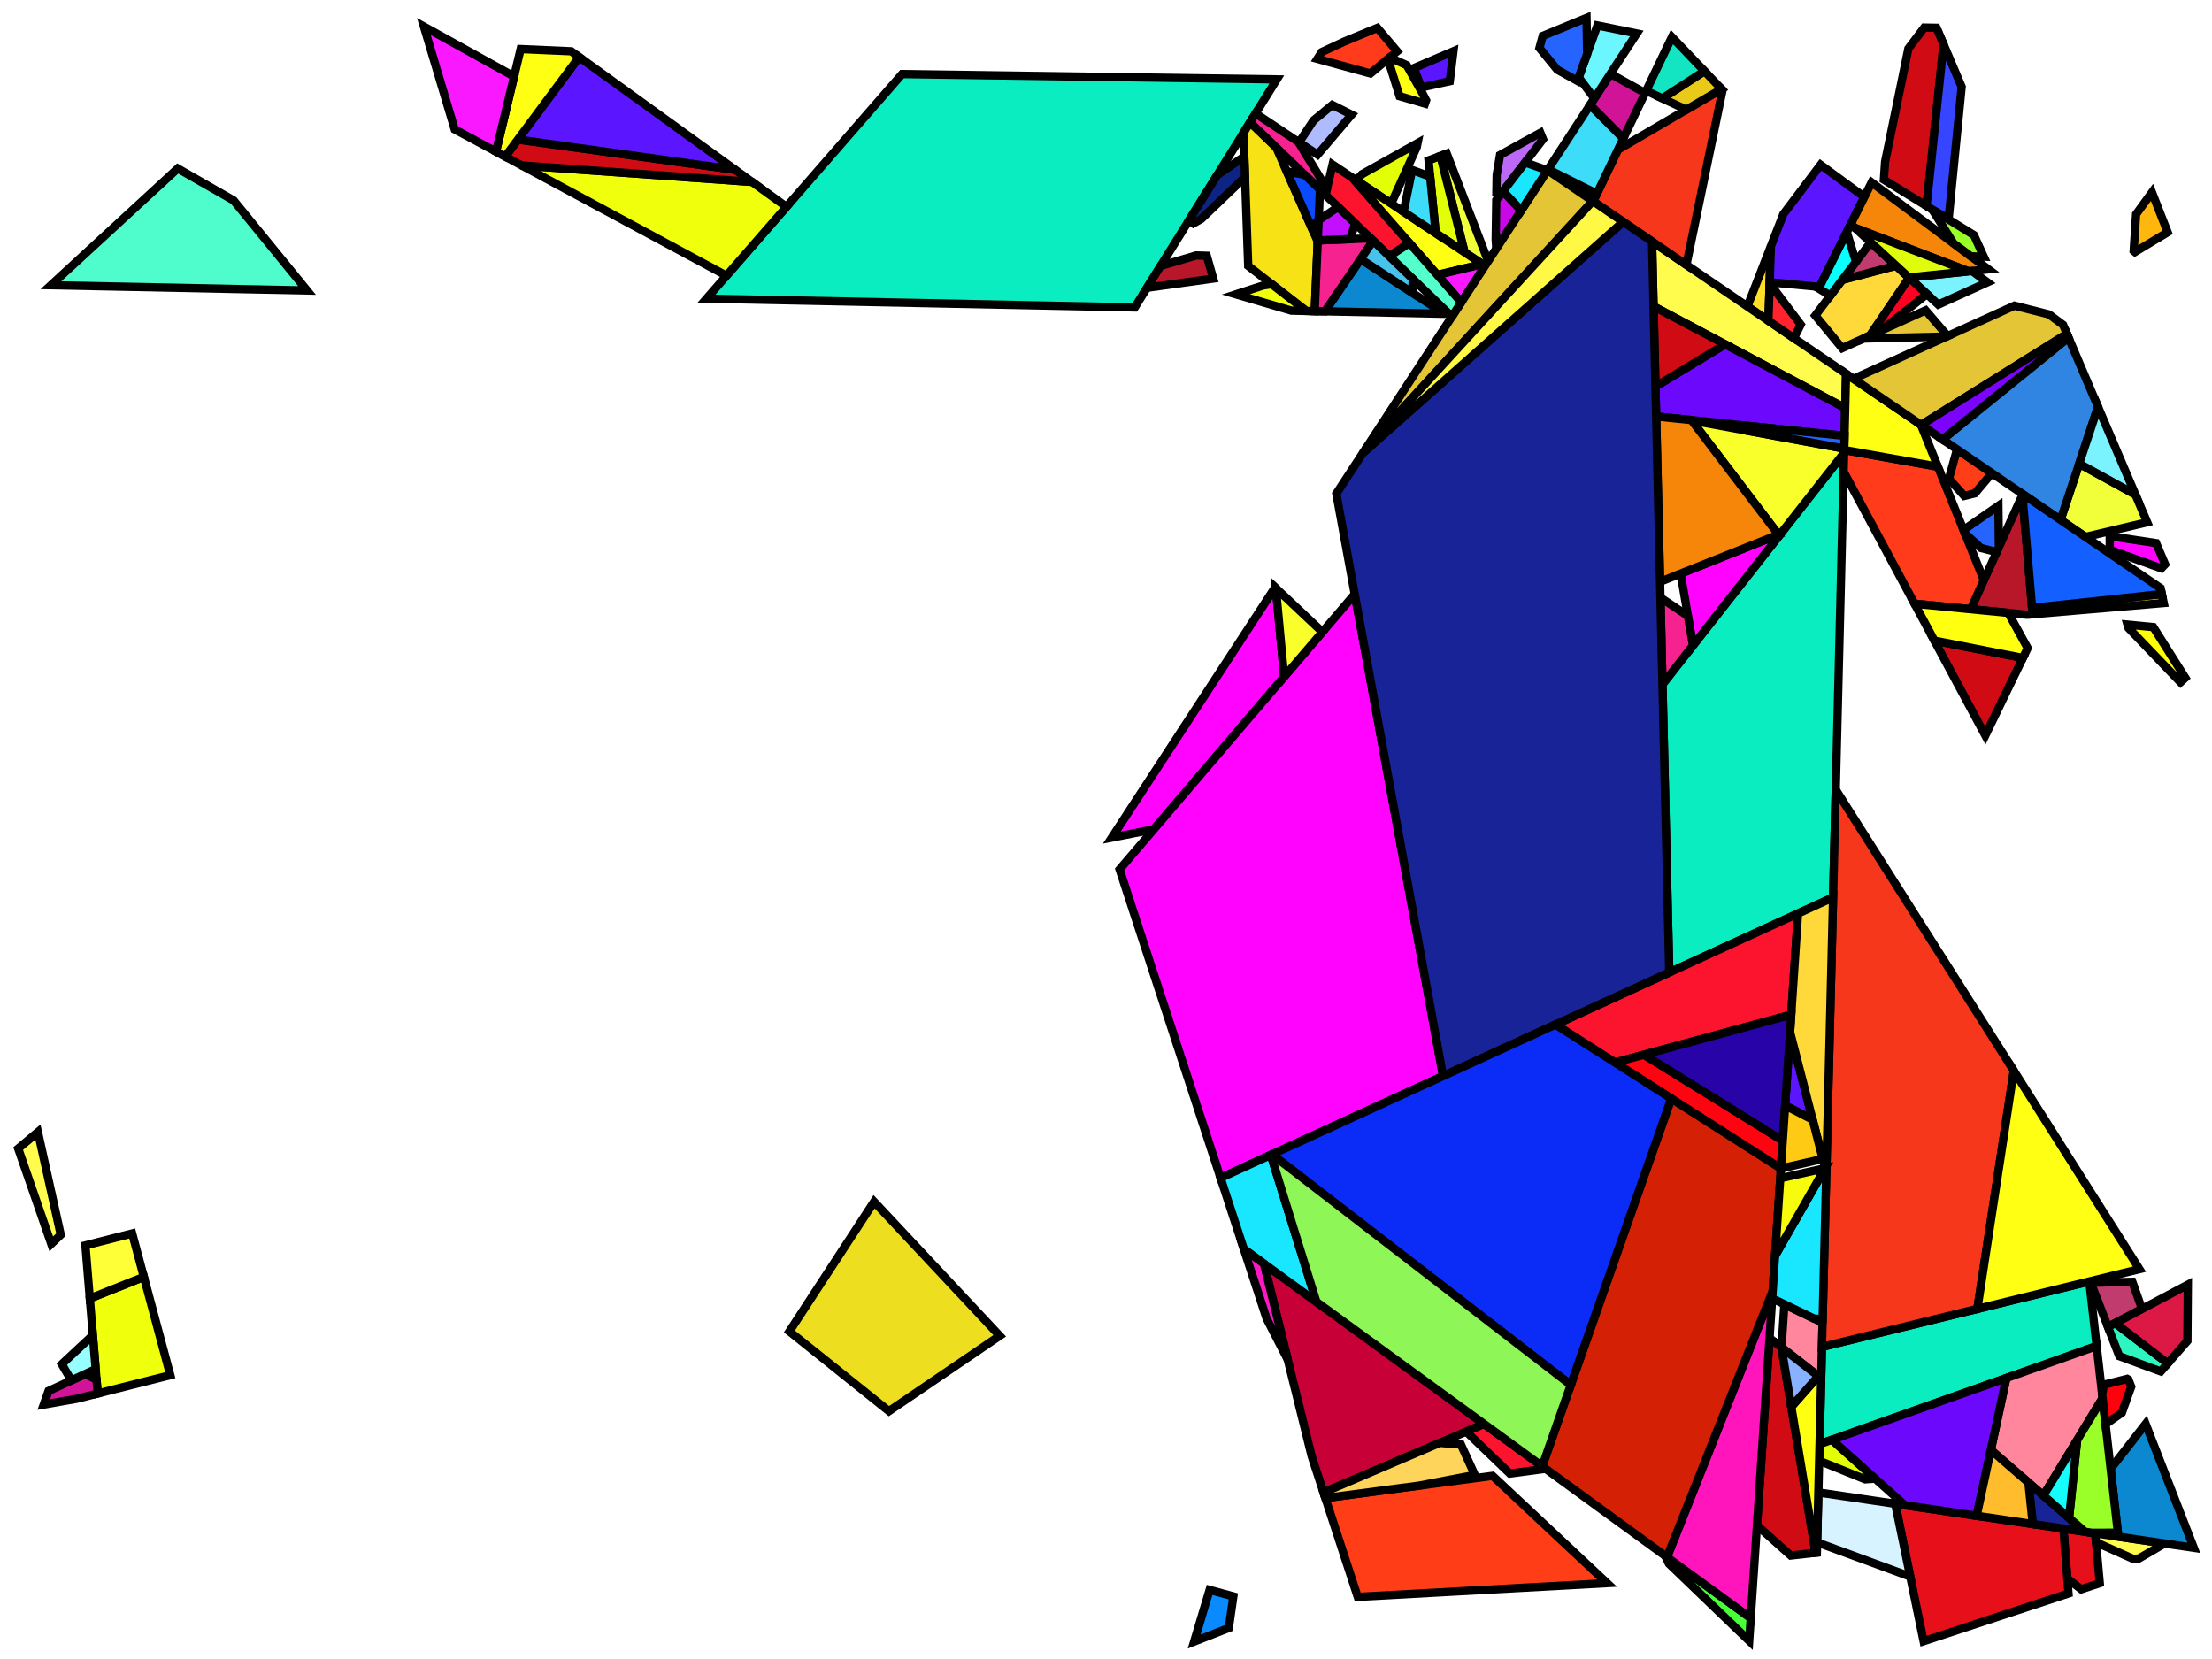 <?xml version="1.0" encoding="iso-8859-1" standalone="no"?>
<!DOCTYPE svg PUBLIC "-//W3C//DTD SVG 1.0//EN" "http://www.w3.org/TR/2001/REC-SVG-20010904/DTD/svg10.dtd">
<svg xmlns="http://www.w3.org/2000/svg" width="800" height="600">
<path style="fill:rgb(0, 0, 0);fill-opacity:0.0;fill-rule:evenodd;stroke:rgb(0, 0, 0);stroke-width:0.0;" d="M 0, 600 L 800, 600 L 800, 0 L 0, 0 z "/>
<path style="fill:rgb(231, 15, 25);fill-opacity:1.0;fill-rule:evenodd;stroke:rgb(0, 0, 0);stroke-width:3.0;" d="M 757.759, 554.526 L 759.403, 572.579 L 752.703, 574.786 L 747.674, 570.912 L 746.253, 552.829 z "/>
<path style="fill:rgb(231, 15, 25);fill-opacity:1.0;fill-rule:evenodd;stroke:rgb(0, 0, 0);stroke-width:3.0;" d="M 746.253, 552.829 L 748.098, 576.303 L 695.699, 593.561 L 685.419, 543.859 z "/>
<path style="fill:rgb(9, 237, 192);fill-opacity:1.0;fill-rule:evenodd;stroke:rgb(0, 0, 0);stroke-width:3.0;" d="M 758.284, 486.826 L 658.066, 522.306 L 658.937, 487.138 L 755.625, 463.452 z "/>
<path style="fill:rgb(9, 237, 192);fill-opacity:1.0;fill-rule:evenodd;stroke:rgb(0, 0, 0);stroke-width:3.0;" d="M 461.778, 28.706 L 410.397, 111.186 L 255.512, 108.013 L 326.25, 26.788 z "/>
<path style="fill:rgb(9, 237, 192);fill-opacity:1.0;fill-rule:evenodd;stroke:rgb(0, 0, 0);stroke-width:3.0;" d="M 662.963, 324.566 L 603.704, 351.702 L 601.251, 247.502 L 666.944, 163.795 z "/>
<path style="fill:rgb(255, 3, 255);fill-opacity:1.0;fill-rule:evenodd;stroke:rgb(0, 0, 0);stroke-width:3.0;" d="M 461.433, 212.697 L 464.439, 244.747 L 417.297, 299.926 L 402.092, 302.937 L 461.168, 212.446 z "/>
<path style="fill:rgb(255, 3, 255);fill-opacity:1.0;fill-rule:evenodd;stroke:rgb(0, 0, 0);stroke-width:3.0;" d="M 643.477, 193.698 L 612.273, 233.458 L 607.836, 207.437 L 643.213, 193.352 z "/>
<path style="fill:rgb(255, 3, 255);fill-opacity:1.0;fill-rule:evenodd;stroke:rgb(0, 0, 0);stroke-width:3.0;" d="M 779.78, 196.431 L 783.045, 204.095 L 781.674, 205.543 L 763.01, 198.845 L 763.007, 193.893 z "/>
<path style="fill:rgb(255, 3, 255);fill-opacity:1.0;fill-rule:evenodd;stroke:rgb(0, 0, 0);stroke-width:3.0;" d="M 521.897, 389.163 L 441.43, 426.01 L 404.904, 314.433 L 489.954, 214.882 z "/>
<path style="fill:rgb(215, 243, 255);fill-opacity:1.0;fill-rule:evenodd;stroke:rgb(0, 0, 0);stroke-width:3.0;" d="M 685.419, 543.859 L 690.864, 570.186 L 657.187, 557.824 L 657.634, 539.761 z "/>
<path style="fill:rgb(175, 187, 255);fill-opacity:1.0;fill-rule:evenodd;stroke:rgb(0, 0, 0);stroke-width:3.0;" d="M 488.817, 41.474 L 476.513, 55.937 L 469.816, 51.489 L 475.063, 43.562 L 481.832, 37.964 z "/>
<path style="fill:rgb(255, 59, 27);fill-opacity:1.0;fill-rule:evenodd;stroke:rgb(0, 0, 0);stroke-width:3.0;" d="M 700.862, 168.785 L 717.507, 209.886 L 712.786, 220.336 L 692.428, 218.341 L 666.776, 170.566 L 666.97, 162.747 z "/>
<path style="fill:rgb(255, 59, 27);fill-opacity:1.0;fill-rule:evenodd;stroke:rgb(0, 0, 0);stroke-width:3.0;" d="M 505.292, 18.566 L 495.614, 26.568 L 476.439, 21.299 L 478.008, 18.837 L 486.267, 14.981 L 498.135, 10.093 z "/>
<path style="fill:rgb(237, 223, 31);fill-opacity:1.0;fill-rule:evenodd;stroke:rgb(0, 0, 0);stroke-width:3.0;" d="M 361.553, 483.116 L 321.501, 510.36 L 285.501, 481.529 L 316.127, 434.617 z "/>
<path style="fill:rgb(249, 255, 43);fill-opacity:1.0;fill-rule:evenodd;stroke:rgb(0, 0, 0);stroke-width:3.0;" d="M 666.982, 162.24 L 666.944, 163.795 L 643.477, 193.698 L 611.831, 152.084 z "/>
<path style="fill:rgb(249, 255, 43);fill-opacity:1.0;fill-rule:evenodd;stroke:rgb(0, 0, 0);stroke-width:3.0;" d="M 478.264, 228.565 L 464.439, 244.747 L 461.433, 212.697 z "/>
<path style="fill:rgb(255, 223, 39);fill-opacity:1.0;fill-rule:evenodd;stroke:rgb(0, 0, 0);stroke-width:3.0;" d="M 639.562, 116.011 L 631.976, 110.84 L 640.478, 88.993 z "/>
<path style="fill:rgb(246, 226, 21);fill-opacity:1.0;fill-rule:evenodd;stroke:rgb(0, 0, 0);stroke-width:3.0;" d="M 461.555, 53.315 L 476.571, 87.354 L 475.483, 112.52 L 472.414, 112.457 L 451.433, 96.177 L 449.712, 48.076 L 452.112, 44.223 z "/>
<path style="fill:rgb(255, 252, 7);fill-opacity:1.0;fill-rule:evenodd;stroke:rgb(0, 0, 0);stroke-width:3.0;" d="M 778.779, 226.804 L 790.349, 245.144 L 788.611, 246.753 L 769.802, 227.14 L 769.429, 225.888 z "/>
<path style="fill:rgb(240, 255, 11);fill-opacity:1.0;fill-rule:evenodd;stroke:rgb(0, 0, 0);stroke-width:3.0;" d="M 472.414, 112.457 L 467.065, 112.347 L 446.979, 106.45 L 456.865, 103.235 L 459.935, 102.774 z "/>
<path style="fill:rgb(240, 255, 11);fill-opacity:1.0;fill-rule:evenodd;stroke:rgb(0, 0, 0);stroke-width:3.0;" d="M 61.59, 497.351 L 35.326, 503.98 L 32.48, 469.602 L 52.029, 461.814 z "/>
<path style="fill:rgb(240, 255, 11);fill-opacity:1.0;fill-rule:evenodd;stroke:rgb(0, 0, 0);stroke-width:3.0;" d="M 271.976, 65.794 L 284.438, 74.798 L 262.748, 99.704 L 188.695, 59.843 z "/>
<path style="fill:rgb(240, 255, 57);fill-opacity:1.0;fill-rule:evenodd;stroke:rgb(0, 0, 0);stroke-width:3.0;" d="M 772.309, 178.899 L 776.564, 188.885 L 754.238, 194.181 L 745.226, 188.038 L 751.967, 167.689 z "/>
<path style="fill:rgb(240, 255, 57);fill-opacity:1.0;fill-rule:evenodd;stroke:rgb(0, 0, 0);stroke-width:3.0;" d="M 538.19, 94.465 L 537.08, 96.166 L 529.694, 91.26 L 520.949, 56.4 L 523.238, 55.541 z "/>
<path style="fill:rgb(255, 252, 78);fill-opacity:1.0;fill-rule:evenodd;stroke:rgb(0, 0, 0);stroke-width:3.0;" d="M 782.847, 558.225 L 773.569, 563.635 L 771.513, 563.802 L 758.055, 557.776 L 757.759, 554.526 z "/>
<path style="fill:rgb(255, 252, 78);fill-opacity:1.0;fill-rule:evenodd;stroke:rgb(0, 0, 0);stroke-width:3.0;" d="M 21.968, 446.578 L 18.539, 449.873 L 6.584, 415.395 L 13.71, 409.424 z "/>
<path style="fill:rgb(255, 252, 78);fill-opacity:1.0;fill-rule:evenodd;stroke:rgb(0, 0, 0);stroke-width:3.0;" d="M 667.653, 135.159 L 667.345, 147.603 L 598.033, 110.803 L 597.481, 87.326 z "/>
<path style="fill:rgb(199, 0, 56);fill-opacity:1.0;fill-rule:evenodd;stroke:rgb(0, 0, 0);stroke-width:3.0;" d="M 536.736, 514.997 L 478.67, 539.769 L 474.397, 526.717 L 457.119, 457.026 z "/>
<path style="fill:rgb(252, 20, 46);fill-opacity:1.0;fill-rule:evenodd;stroke:rgb(0, 0, 0);stroke-width:3.0;" d="M 647.823, 366.971 L 584.077, 384.289 L 562.546, 370.549 L 650.279, 330.374 z "/>
<path style="fill:rgb(252, 20, 46);fill-opacity:1.0;fill-rule:evenodd;stroke:rgb(0, 0, 0);stroke-width:3.0;" d="M 489.113, 64.306 L 509.73, 87.885 L 502.449, 92.685 L 479.385, 70.481 L 481.939, 59.541 z "/>
<path style="fill:rgb(252, 20, 46);fill-opacity:1.0;fill-rule:evenodd;stroke:rgb(0, 0, 0);stroke-width:3.0;" d="M 558.998, 531.206 L 546.054, 532.926 L 530.274, 517.753 L 536.736, 514.997 z "/>
<path style="fill:rgb(184, 23, 42);fill-opacity:1.0;fill-rule:evenodd;stroke:rgb(0, 0, 0);stroke-width:3.0;" d="M 735.128, 222.139 L 733.016, 222.319 L 712.786, 220.336 L 731.423, 179.079 z "/>
<path style="fill:rgb(184, 23, 42);fill-opacity:1.0;fill-rule:evenodd;stroke:rgb(0, 0, 0);stroke-width:3.0;" d="M 436.438, 92.494 L 438.786, 100.753 L 414.829, 104.073 L 419.748, 96.175 L 432.621, 92.369 z "/>
<path style="fill:rgb(255, 134, 157);fill-opacity:1.0;fill-rule:evenodd;stroke:rgb(0, 0, 0);stroke-width:3.0;" d="M 760.427, 505.665 L 739.01, 540.89 L 720.022, 524.384 L 725.627, 498.388 L 758.284, 486.826 z "/>
<path style="fill:rgb(255, 134, 157);fill-opacity:1.0;fill-rule:evenodd;stroke:rgb(0, 0, 0);stroke-width:3.0;" d="M 659.154, 478.383 L 658.656, 498.489 L 644.32, 487.324 L 645.337, 471.707 z "/>
<path style="fill:rgb(226, 255, 7);fill-opacity:1.0;fill-rule:evenodd;stroke:rgb(0, 0, 0);stroke-width:3.0;" d="M 529.694, 91.26 L 519.242, 84.318 L 516.656, 58.012 L 520.949, 56.4 z "/>
<path style="fill:rgb(226, 255, 7);fill-opacity:1.0;fill-rule:evenodd;stroke:rgb(0, 0, 0);stroke-width:3.0;" d="M 678.194, 534.78 L 674.58, 535.022 L 657.918, 528.29 L 658.066, 522.306 L 662.525, 520.728 z "/>
<path style="fill:rgb(226, 255, 7);fill-opacity:1.0;fill-rule:evenodd;stroke:rgb(0, 0, 0);stroke-width:3.0;" d="M 512.387, 53.214 L 503.15, 73.63 L 490.524, 65.243 L 492.58, 63.005 L 512.681, 51.766 z "/>
<path style="fill:rgb(202, 8, 231);fill-opacity:1.0;fill-rule:evenodd;stroke:rgb(0, 0, 0);stroke-width:3.0;" d="M 550.173, 76.11 L 541.157, 89.92 L 540.939, 86.666 L 541.153, 72.359 L 543.617, 69.146 z "/>
<path style="fill:rgb(246, 55, 27);fill-opacity:1.0;fill-rule:evenodd;stroke:rgb(0, 0, 0);stroke-width:3.0;" d="M 728.319, 387.266 L 715.141, 473.369 L 658.937, 487.138 L 663.928, 285.605 z "/>
<path style="fill:rgb(246, 55, 27);fill-opacity:1.0;fill-rule:evenodd;stroke:rgb(0, 0, 0);stroke-width:3.0;" d="M 622.987, 32.574 L 609.901, 95.792 L 576.203, 72.822 L 585.147, 54.151 L 622.639, 32.21 z "/>
<path style="fill:rgb(108, 8, 252);fill-opacity:1.0;fill-rule:evenodd;stroke:rgb(0, 0, 0);stroke-width:3.0;" d="M 714.885, 548.204 L 688.888, 544.37 L 662.525, 520.728 L 725.627, 498.388 z "/>
<path style="fill:rgb(108, 8, 252);fill-opacity:1.0;fill-rule:evenodd;stroke:rgb(0, 0, 0);stroke-width:3.0;" d="M 667.345, 147.603 L 667.097, 157.624 L 598.971, 150.623 L 598.716, 139.779 L 623.895, 124.534 z "/>
<path style="fill:rgb(209, 11, 19);fill-opacity:1.0;fill-rule:evenodd;stroke:rgb(0, 0, 0);stroke-width:3.0;" d="M 731.594, 237.96 L 718.018, 266.001 L 699.591, 231.681 z "/>
<path style="fill:rgb(209, 11, 19);fill-opacity:1.0;fill-rule:evenodd;stroke:rgb(0, 0, 0);stroke-width:3.0;" d="M 700.36, 10.048 L 702.914, 16.041 L 696.765, 74.489 L 681.328, 64.999 L 681.765, 58.508 L 690.188, 17.574 L 695.924, 9.978 z "/>
<path style="fill:rgb(209, 11, 19);fill-opacity:1.0;fill-rule:evenodd;stroke:rgb(0, 0, 0);stroke-width:3.0;" d="M 265.922, 61.421 L 271.976, 65.794 L 188.695, 59.843 L 182.72, 56.626 L 187.298, 50.465 z "/>
<path style="fill:rgb(209, 11, 19);fill-opacity:1.0;fill-rule:evenodd;stroke:rgb(0, 0, 0);stroke-width:3.0;" d="M 644.284, 487.296 L 656.624, 561.564 L 647.64, 562.581 L 635.427, 551.664 L 639.972, 483.938 z "/>
<path style="fill:rgb(209, 11, 19);fill-opacity:1.0;fill-rule:evenodd;stroke:rgb(0, 0, 0);stroke-width:3.0;" d="M 623.895, 124.534 L 598.716, 139.779 L 598.033, 110.803 z "/>
<path style="fill:rgb(92, 21, 255);fill-opacity:1.0;fill-rule:evenodd;stroke:rgb(0, 0, 0);stroke-width:3.0;" d="M 655.57, 404.946 L 645.618, 399.825 L 647.401, 373.258 z "/>
<path style="fill:rgb(92, 21, 255);fill-opacity:1.0;fill-rule:evenodd;stroke:rgb(0, 0, 0);stroke-width:3.0;" d="M 674.274, 71.237 L 658.044, 103.769 L 640.035, 102.068 L 640.478, 88.993 L 644.968, 77.458 L 658.436, 59.622 z "/>
<path style="fill:rgb(92, 21, 255);fill-opacity:1.0;fill-rule:evenodd;stroke:rgb(0, 0, 0);stroke-width:3.0;" d="M 265.922, 61.421 L 187.298, 50.465 L 209.467, 20.633 z "/>
<path style="fill:rgb(92, 21, 255);fill-opacity:1.0;fill-rule:evenodd;stroke:rgb(0, 0, 0);stroke-width:3.0;" d="M 524.328, 29.372 L 514.048, 31.617 L 511.359, 24.618 L 525.657, 18.523 z "/>
<path style="fill:rgb(255, 217, 57);fill-opacity:1.0;fill-rule:evenodd;stroke:rgb(0, 0, 0);stroke-width:3.0;" d="M 690.468, 100.445 L 676.314, 121.344 L 666.244, 125.906 L 656.523, 114.108 L 666.286, 101.211 L 685.73, 96.085 z "/>
<path style="fill:rgb(255, 217, 57);fill-opacity:1.0;fill-rule:evenodd;stroke:rgb(0, 0, 0);stroke-width:3.0;" d="M 660.541, 422.387 L 660.092, 422.488 L 647.401, 373.258 L 650.279, 330.374 L 662.963, 324.566 z "/>
<path style="fill:rgb(11, 136, 207);fill-opacity:1.0;fill-rule:evenodd;stroke:rgb(0, 0, 0);stroke-width:3.0;" d="M 522.439, 113.482 L 479.188, 112.596 L 492.081, 93.701 z "/>
<path style="fill:rgb(11, 136, 207);fill-opacity:1.0;fill-rule:evenodd;stroke:rgb(0, 0, 0);stroke-width:3.0;" d="M 793.421, 559.784 L 766.125, 555.759 L 763.332, 531.205 L 776.001, 514.972 z "/>
<path style="fill:rgb(255, 255, 19);fill-opacity:1.0;fill-rule:evenodd;stroke:rgb(0, 0, 0);stroke-width:3.0;" d="M 508.743, 23.562 L 514.382, 33.588 L 515.776, 36.281 L 515.363, 37.472 L 506.17, 34.782 L 501.95, 21.329 L 502.579, 20.809 z "/>
<path style="fill:rgb(255, 255, 19);fill-opacity:1.0;fill-rule:evenodd;stroke:rgb(0, 0, 0);stroke-width:3.0;" d="M 206.575, 18.543 L 209.467, 20.633 L 182.72, 56.626 L 179.388, 54.833 L 188.304, 17.738 z "/>
<path style="fill:rgb(255, 255, 19);fill-opacity:1.0;fill-rule:evenodd;stroke:rgb(0, 0, 0);stroke-width:3.0;" d="M 536.137, 95.539 L 519.834, 99.441 L 489.113, 64.306 z "/>
<path style="fill:rgb(255, 255, 19);fill-opacity:1.0;fill-rule:evenodd;stroke:rgb(0, 0, 0);stroke-width:3.0;" d="M 773.761, 459.009 L 715.141, 473.369 L 728.319, 387.266 z "/>
<path style="fill:rgb(255, 255, 19);fill-opacity:1.0;fill-rule:evenodd;stroke:rgb(0, 0, 0);stroke-width:3.0;" d="M 694.715, 153.606 L 700.862, 168.785 L 666.97, 162.747 L 667.653, 135.159 z "/>
<path style="fill:rgb(249, 24, 255);fill-opacity:1.0;fill-rule:evenodd;stroke:rgb(0, 0, 0);stroke-width:3.0;" d="M 537.08, 96.166 L 528.484, 109.333 L 519.834, 99.441 L 536.137, 95.539 z "/>
<path style="fill:rgb(249, 24, 255);fill-opacity:1.0;fill-rule:evenodd;stroke:rgb(0, 0, 0);stroke-width:3.0;" d="M 185.922, 27.652 L 179.388, 54.833 L 164.454, 46.794 L 153.307, 9.597 z "/>
<path style="fill:rgb(246, 34, 144);fill-opacity:1.0;fill-rule:evenodd;stroke:rgb(0, 0, 0);stroke-width:3.0;" d="M 610.449, 222.757 L 612.273, 233.458 L 601.251, 247.502 L 600.513, 216.126 z "/>
<path style="fill:rgb(246, 34, 144);fill-opacity:1.0;fill-rule:evenodd;stroke:rgb(0, 0, 0);stroke-width:3.0;" d="M 469.522, 51.294 L 479.892, 68.31 L 479.385, 70.481 L 452.112, 44.223 L 454.092, 41.045 z "/>
<path style="fill:rgb(246, 34, 144);fill-opacity:1.0;fill-rule:evenodd;stroke:rgb(0, 0, 0);stroke-width:3.0;" d="M 496.609, 87.063 L 479.188, 112.596 L 475.483, 112.52 L 476.589, 86.942 L 495.707, 86.195 z "/>
<path style="fill:rgb(209, 19, 152);fill-opacity:1.0;fill-rule:evenodd;stroke:rgb(0, 0, 0);stroke-width:3.0;" d="M 34.911, 498.971 L 35.326, 503.98 L 27.778, 505.886 L 15.819, 507.984 L 17.555, 503.066 L 30.798, 496.928 z "/>
<path style="fill:rgb(209, 19, 152);fill-opacity:1.0;fill-rule:evenodd;stroke:rgb(0, 0, 0);stroke-width:3.0;" d="M 594.974, 33.639 L 587.091, 50.094 L 575.05, 38.005 L 582.441, 26.683 z "/>
<path style="fill:rgb(228, 197, 54);fill-opacity:1.0;fill-rule:evenodd;stroke:rgb(0, 0, 0);stroke-width:3.0;" d="M 576.044, 72.713 L 493.867, 162.359 L 559.675, 61.555 z "/>
<path style="fill:rgb(228, 197, 54);fill-opacity:1.0;fill-rule:evenodd;stroke:rgb(0, 0, 0);stroke-width:3.0;" d="M 741.076, 113.721 L 746.142, 117.489 L 747.534, 120.756 L 694.817, 153.676 L 670.35, 136.998 L 728.552, 110.551 z "/>
<path style="fill:rgb(228, 197, 54);fill-opacity:1.0;fill-rule:evenodd;stroke:rgb(0, 0, 0);stroke-width:3.0;" d="M 704.394, 121.528 L 703.948, 121.731 L 673.894, 122.44 L 696.413, 112.237 z "/>
<path style="fill:rgb(255, 62, 24);fill-opacity:1.0;fill-rule:evenodd;stroke:rgb(0, 0, 0);stroke-width:3.0;" d="M 720.407, 171.119 L 714.26, 178.405 L 710.416, 179.356 L 704.85, 173.158 L 707.786, 162.516 z "/>
<path style="fill:rgb(255, 62, 24);fill-opacity:1.0;fill-rule:evenodd;stroke:rgb(0, 0, 0);stroke-width:3.0;" d="M 581.237, 572.566 L 491.032, 577.533 L 479.332, 541.792 L 539.802, 533.757 z "/>
<path style="fill:rgb(246, 134, 9);fill-opacity:1.0;fill-rule:evenodd;stroke:rgb(0, 0, 0);stroke-width:3.0;" d="M 719.117, 97.388 L 711.971, 98.126 L 670.873, 82.416 L 669.382, 81.044 L 676.895, 65.985 z "/>
<path style="fill:rgb(246, 134, 9);fill-opacity:1.0;fill-rule:evenodd;stroke:rgb(0, 0, 0);stroke-width:3.0;" d="M 611.716, 151.933 L 643.213, 193.352 L 600.378, 210.406 L 598.971, 150.623 z "/>
<path style="fill:rgb(23, 35, 150);fill-opacity:1.0;fill-rule:evenodd;stroke:rgb(0, 0, 0);stroke-width:3.0;" d="M 754.071, 553.982 L 735.168, 551.195 L 733.604, 536.19 z "/>
<path style="fill:rgb(23, 35, 150);fill-opacity:1.0;fill-rule:evenodd;stroke:rgb(0, 0, 0);stroke-width:3.0;" d="M 597.481, 87.326 L 603.704, 351.702 L 521.897, 389.163 L 483.295, 178.552 L 492.916, 163.815 L 587.043, 80.211 z "/>
<path style="fill:rgb(255, 249, 70);fill-opacity:1.0;fill-rule:evenodd;stroke:rgb(0, 0, 0);stroke-width:3.0;" d="M 587.043, 80.211 L 492.916, 163.815 L 493.867, 162.359 L 576.044, 72.713 z "/>
<path style="fill:rgb(108, 246, 255);fill-opacity:1.0;fill-rule:evenodd;stroke:rgb(0, 0, 0);stroke-width:3.0;" d="M 591.961, 12.1 L 576.624, 35.593 L 570.962, 27.985 L 577.724, 9.197 z "/>
<path style="fill:rgb(194, 59, 110);fill-opacity:1.0;fill-rule:evenodd;stroke:rgb(0, 0, 0);stroke-width:3.0;" d="M 774.681, 473.407 L 762.373, 479.916 L 756.161, 463.938 L 771.182, 463.584 z "/>
<path style="fill:rgb(194, 59, 110);fill-opacity:1.0;fill-rule:evenodd;stroke:rgb(0, 0, 0);stroke-width:3.0;" d="M 685.73, 96.085 L 666.286, 101.211 L 676.556, 87.644 z "/>
<path style="fill:rgb(48, 132, 226);fill-opacity:1.0;fill-rule:evenodd;stroke:rgb(0, 0, 0);stroke-width:3.0;" d="M 758.775, 147.137 L 745.226, 188.038 L 702.538, 158.939 L 748.092, 122.065 z "/>
<path style="fill:rgb(72, 255, 58);fill-opacity:1.0;fill-rule:evenodd;stroke:rgb(0, 0, 0);stroke-width:3.0;" d="M 633.175, 585.216 L 632.623, 593.446 L 603.568, 565.498 L 602.24, 562.691 z "/>
<path style="fill:rgb(124, 3, 252);fill-opacity:1.0;fill-rule:evenodd;stroke:rgb(0, 0, 0);stroke-width:3.0;" d="M 748.092, 122.065 L 702.538, 158.939 L 694.817, 153.676 L 747.534, 120.756 z "/>
<path style="fill:rgb(152, 255, 255);fill-opacity:1.0;fill-rule:evenodd;stroke:rgb(0, 0, 0);stroke-width:3.0;" d="M 34.597, 495.168 L 25.816, 499.237 L 22.345, 493.379 L 33.581, 482.896 z "/>
<path style="fill:rgb(83, 255, 202);fill-opacity:1.0;fill-rule:evenodd;stroke:rgb(0, 0, 0);stroke-width:3.0;" d="M 528.484, 109.333 L 525.731, 113.549 L 524.085, 113.516 L 502.449, 92.685 L 509.73, 87.885 z "/>
<path style="fill:rgb(61, 220, 249);fill-opacity:1.0;fill-rule:evenodd;stroke:rgb(0, 0, 0);stroke-width:3.0;" d="M 517.233, 63.881 L 519.242, 84.318 L 507.635, 76.609 L 510.708, 61.481 z "/>
<path style="fill:rgb(61, 220, 249);fill-opacity:1.0;fill-rule:evenodd;stroke:rgb(0, 0, 0);stroke-width:3.0;" d="M 587.091, 50.094 L 577.519, 70.074 L 559.882, 61.238 L 575.05, 38.005 z "/>
<path style="fill:rgb(255, 21, 187);fill-opacity:1.0;fill-rule:evenodd;stroke:rgb(0, 0, 0);stroke-width:3.0;" d="M 633.175, 585.216 L 602.899, 563.171 L 641.117, 466.885 z "/>
<path style="fill:rgb(212, 33, 6);fill-opacity:1.0;fill-rule:evenodd;stroke:rgb(0, 0, 0);stroke-width:3.0;" d="M 644.09, 422.585 L 641.117, 466.885 L 602.899, 563.171 L 557.765, 530.308 L 604.443, 397.285 z "/>
<path style="fill:rgb(79, 252, 204);fill-opacity:1.0;fill-rule:evenodd;stroke:rgb(0, 0, 0);stroke-width:3.0;" d="M 84.496, 72.494 L 111.05, 105.053 L 18.405, 103.155 L 64.281, 60.933 z "/>
<path style="fill:rgb(7, 255, 255);fill-opacity:1.0;fill-rule:evenodd;stroke:rgb(0, 0, 0);stroke-width:3.0;" d="M 671.24, 94.666 L 661.966, 106.918 L 657.755, 104.349 L 667.923, 83.969 z "/>
<path style="fill:rgb(123, 243, 255);fill-opacity:1.0;fill-rule:evenodd;stroke:rgb(0, 0, 0);stroke-width:3.0;" d="M 718.791, 102.098 L 701.018, 110.151 L 690.374, 100.358 L 713.196, 98 z "/>
<path style="fill:rgb(123, 243, 255);fill-opacity:1.0;fill-rule:evenodd;stroke:rgb(0, 0, 0);stroke-width:3.0;" d="M 772.309, 178.899 L 751.967, 167.689 L 758.775, 147.137 z "/>
<path style="fill:rgb(234, 202, 25);fill-opacity:1.0;fill-rule:evenodd;stroke:rgb(0, 0, 0);stroke-width:3.0;" d="M 622.639, 32.21 L 609.895, 39.668 L 601.203, 35.572 L 616.44, 25.72 z "/>
<path style="fill:rgb(19, 228, 194);fill-opacity:1.0;fill-rule:evenodd;stroke:rgb(0, 0, 0);stroke-width:3.0;" d="M 616.44, 25.72 L 601.203, 35.572 L 595.366, 32.821 L 604.67, 13.398 z "/>
<path style="fill:rgb(255, 255, 16);fill-opacity:1.0;fill-rule:evenodd;stroke:rgb(0, 0, 0);stroke-width:3.0;" d="M 658.656, 498.489 L 657.096, 561.511 L 656.624, 561.564 L 647.854, 508.786 L 657.638, 497.696 z "/>
<path style="fill:rgb(255, 255, 16);fill-opacity:1.0;fill-rule:evenodd;stroke:rgb(0, 0, 0);stroke-width:3.0;" d="M 726.336, 221.664 L 733.324, 234.387 L 731.594, 237.96 L 699.591, 231.681 L 692.428, 218.341 z "/>
<path style="fill:rgb(11, 74, 255);fill-opacity:1.0;fill-rule:evenodd;stroke:rgb(0, 0, 0);stroke-width:3.0;" d="M 471.867, 63.243 L 477.384, 68.554 L 476.891, 79.948 L 474.139, 81.842 L 465.379, 61.984 z "/>
<path style="fill:rgb(255, 35, 46);fill-opacity:1.0;fill-rule:evenodd;stroke:rgb(0, 0, 0);stroke-width:3.0;" d="M 651.25, 117.387 L 648.796, 122.305 L 639.562, 116.011 L 640.021, 102.479 z "/>
<path style="fill:rgb(46, 246, 192);fill-opacity:1.0;fill-rule:evenodd;stroke:rgb(0, 0, 0);stroke-width:3.0;" d="M 784, 493.095 L 781.468, 495.997 L 766.473, 490.464 L 762.373, 479.916 L 764.993, 478.53 z "/>
<path style="fill:rgb(220, 24, 69);fill-opacity:1.0;fill-rule:evenodd;stroke:rgb(0, 0, 0);stroke-width:3.0;" d="M 791.101, 484.958 L 784, 493.095 L 764.993, 478.53 L 791.26, 464.638 z "/>
<path style="fill:rgb(37, 100, 255);fill-opacity:1.0;fill-rule:evenodd;stroke:rgb(0, 0, 0);stroke-width:3.0;" d="M 667.097, 157.624 L 666.982, 162.24 L 632.391, 155.87 L 632.119, 154.03 z "/>
<path style="fill:rgb(37, 100, 255);fill-opacity:1.0;fill-rule:evenodd;stroke:rgb(0, 0, 0);stroke-width:3.0;" d="M 722.919, 197.904 L 722.128, 199.655 L 716.379, 198.17 L 710.617, 192.872 L 710.133, 191.677 L 722.744, 182.933 z "/>
<path style="fill:rgb(37, 100, 255);fill-opacity:1.0;fill-rule:evenodd;stroke:rgb(0, 0, 0);stroke-width:3.0;" d="M 574.023, 19.48 L 570.503, 29.26 L 563.193, 25.191 L 556.763, 17.332 L 557.952, 12.981 L 573.787, 6.478 z "/>
<path style="fill:rgb(255, 189, 45);fill-opacity:1.0;fill-rule:evenodd;stroke:rgb(0, 0, 0);stroke-width:3.0;" d="M 733.604, 536.19 L 735.168, 551.195 L 714.885, 548.204 L 720.022, 524.384 z "/>
<path style="fill:rgb(255, 212, 91);fill-opacity:1.0;fill-rule:evenodd;stroke:rgb(0, 0, 0);stroke-width:3.0;" d="M 528.367, 522.445 L 533.381, 533.43 L 513.348, 537.272 L 479.332, 541.792 L 478.67, 539.769 L 520.705, 521.836 z "/>
<path style="fill:rgb(255, 3, 17);fill-opacity:1.0;fill-rule:evenodd;stroke:rgb(0, 0, 0);stroke-width:3.0;" d="M 644.766, 412.517 L 644.09, 422.585 L 584.077, 384.289 L 594.56, 381.441 z "/>
<path style="fill:rgb(39, 3, 168);fill-opacity:1.0;fill-rule:evenodd;stroke:rgb(0, 0, 0);stroke-width:3.0;" d="M 644.766, 412.517 L 594.56, 381.441 L 647.823, 366.971 z "/>
<path style="fill:rgb(255, 202, 19);fill-opacity:1.0;fill-rule:evenodd;stroke:rgb(0, 0, 0);stroke-width:3.0;" d="M 655.57, 404.946 L 659.227, 419.133 L 644.089, 422.601 L 645.618, 399.825 z "/>
<path style="fill:rgb(194, 16, 255);fill-opacity:1.0;fill-rule:evenodd;stroke:rgb(0, 0, 0);stroke-width:3.0;" d="M 490.092, 80.788 L 488.329, 86.483 L 476.589, 86.942 L 476.905, 79.622 L 483.935, 74.861 z "/>
<path style="fill:rgb(255, 255, 56);fill-opacity:1.0;fill-rule:evenodd;stroke:rgb(0, 0, 0);stroke-width:3.0;" d="M 52.029, 461.814 L 32.48, 469.602 L 30.891, 450.402 L 47.803, 446.105 z "/>
<path style="fill:rgb(255, 0, 34);fill-opacity:1.0;fill-rule:evenodd;stroke:rgb(0, 0, 0);stroke-width:3.0;" d="M 696.891, 106.354 L 680.378, 119.503 L 676.314, 121.344 L 690.468, 100.445 z "/>
<path style="fill:rgb(54, 69, 255);fill-opacity:1.0;fill-rule:evenodd;stroke:rgb(0, 0, 0);stroke-width:3.0;" d="M 709.459, 31.401 L 704.72, 79.379 L 696.765, 74.489 L 702.914, 16.041 z "/>
<path style="fill:rgb(154, 255, 41);fill-opacity:1.0;fill-rule:evenodd;stroke:rgb(0, 0, 0);stroke-width:3.0;" d="M 699.906, 76.42 L 713.887, 85.016 L 717.459, 92.833 L 712.794, 92.686 L 706.54, 88.034 L 698.982, 76.026 z "/>
<path style="fill:rgb(154, 255, 41);fill-opacity:1.0;fill-rule:evenodd;stroke:rgb(0, 0, 0);stroke-width:3.0;" d="M 765.961, 554.32 L 756.679, 554.366 L 754.071, 553.982 L 748.311, 548.975 L 751.22, 520.808 L 760.427, 505.665 z "/>
<path style="fill:rgb(20, 252, 252);fill-opacity:1.0;fill-rule:evenodd;stroke:rgb(0, 0, 0);stroke-width:3.0;" d="M 748.311, 548.975 L 739.01, 540.89 L 751.22, 520.808 z "/>
<path style="fill:rgb(187, 105, 246);fill-opacity:1.0;fill-rule:evenodd;stroke:rgb(0, 0, 0);stroke-width:3.0;" d="M 558.044, 50.339 L 542.57, 70.512 L 541.189, 69.985 L 541.289, 63.316 L 542.495, 56.067 L 557.095, 48.042 z "/>
<path style="fill:rgb(255, 182, 13);fill-opacity:1.0;fill-rule:evenodd;stroke:rgb(0, 0, 0);stroke-width:3.0;" d="M 783.957, 83.995 L 772.131, 91.135 L 771.669, 90.73 L 772.549, 77.478 L 778.299, 69.573 z "/>
<path style="fill:rgb(9, 138, 255);fill-opacity:1.0;fill-rule:evenodd;stroke:rgb(0, 0, 0);stroke-width:3.0;" d="M 446.061, 577.356 L 444.411, 588.788 L 431.873, 593.708 L 437.472, 575.018 z "/>
<path style="fill:rgb(11, 44, 246);fill-opacity:1.0;fill-rule:evenodd;stroke:rgb(0, 0, 0);stroke-width:3.0;" d="M 604.443, 397.285 L 568.094, 500.872 L 460.016, 417.499 L 562.546, 370.549 z "/>
<path style="fill:rgb(24, 231, 255);fill-opacity:1.0;fill-rule:evenodd;stroke:rgb(0, 0, 0);stroke-width:3.0;" d="M 559.634, 61.618 L 550.173, 76.11 L 543.617, 69.146 L 551.59, 58.753 z "/>
<path style="fill:rgb(24, 231, 255);fill-opacity:1.0;fill-rule:evenodd;stroke:rgb(0, 0, 0);stroke-width:3.0;" d="M 659.185, 477.131 L 655.941, 476.831 L 640.936, 469.58 L 641.97, 454.183 L 660.054, 422.497 L 660.541, 422.387 z "/>
<path style="fill:rgb(24, 231, 255);fill-opacity:1.0;fill-rule:evenodd;stroke:rgb(0, 0, 0);stroke-width:3.0;" d="M 476.094, 470.842 L 449.851, 451.734 L 441.43, 426.01 L 459.598, 417.69 z "/>
<path style="fill:rgb(142, 246, 86);fill-opacity:1.0;fill-rule:evenodd;stroke:rgb(0, 0, 0);stroke-width:3.0;" d="M 568.094, 500.872 L 557.765, 530.308 L 476.094, 470.842 L 459.598, 417.69 L 460.016, 417.499 z "/>
<path style="fill:rgb(223, 252, 12);fill-opacity:1.0;fill-rule:evenodd;stroke:rgb(0, 0, 0);stroke-width:3.0;" d="M 711.971, 98.126 L 690.374, 100.358 L 670.873, 82.416 z "/>
<path style="fill:rgb(255, 240, 17);fill-opacity:1.0;fill-rule:evenodd;stroke:rgb(0, 0, 0);stroke-width:3.0;" d="M 782.542, 218.093 L 735.128, 222.139 L 734.933, 219.864 L 781.861, 214.846 z "/>
<path style="fill:rgb(20, 95, 255);fill-opacity:1.0;fill-rule:evenodd;stroke:rgb(0, 0, 0);stroke-width:3.0;" d="M 781.412, 212.704 L 781.861, 214.846 L 734.933, 219.864 L 731.423, 179.079 L 731.579, 178.735 z "/>
<path style="fill:rgb(70, 194, 237);fill-opacity:1.0;fill-rule:evenodd;stroke:rgb(0, 0, 0);stroke-width:3.0;" d="M 510.953, 100.873 L 510.765, 105.875 L 492.081, 93.701 L 496.609, 87.063 z "/>
<path style="fill:rgb(246, 252, 11);fill-opacity:1.0;fill-rule:evenodd;stroke:rgb(0, 0, 0);stroke-width:3.0;" d="M 641.97, 454.183 L 643.852, 426.136 L 660.054, 422.497 z "/>
<path style="fill:rgb(14, 36, 132);fill-opacity:1.0;fill-rule:evenodd;stroke:rgb(0, 0, 0);stroke-width:3.0;" d="M 450.283, 64.043 L 434.48, 79.163 L 431.61, 80.794 L 430.073, 79.602 L 440.191, 63.359 L 450.018, 56.619 z "/>
<path style="fill:rgb(136, 177, 255);fill-opacity:1.0;fill-rule:evenodd;stroke:rgb(0, 0, 0);stroke-width:3.0;" d="M 657.638, 497.696 L 647.854, 508.786 L 644.284, 487.296 z "/>
<path style="fill:rgb(252, 24, 194);fill-opacity:1.0;fill-rule:evenodd;stroke:rgb(0, 0, 0);stroke-width:3.0;" d="M 457.119, 457.026 L 465.715, 491.698 L 458.057, 476.801 L 449.851, 451.734 z "/>
<path style="fill:rgb(255, 1, 12);fill-opacity:1.0;fill-rule:evenodd;stroke:rgb(0, 0, 0);stroke-width:3.0;" d="M 769.772, 498.95 L 770.778, 501.538 L 767.397, 510.937 L 761.497, 515.071 L 760.299, 504.542 L 760.846, 500.816 L 769.312, 498.688 z "/>
</svg>